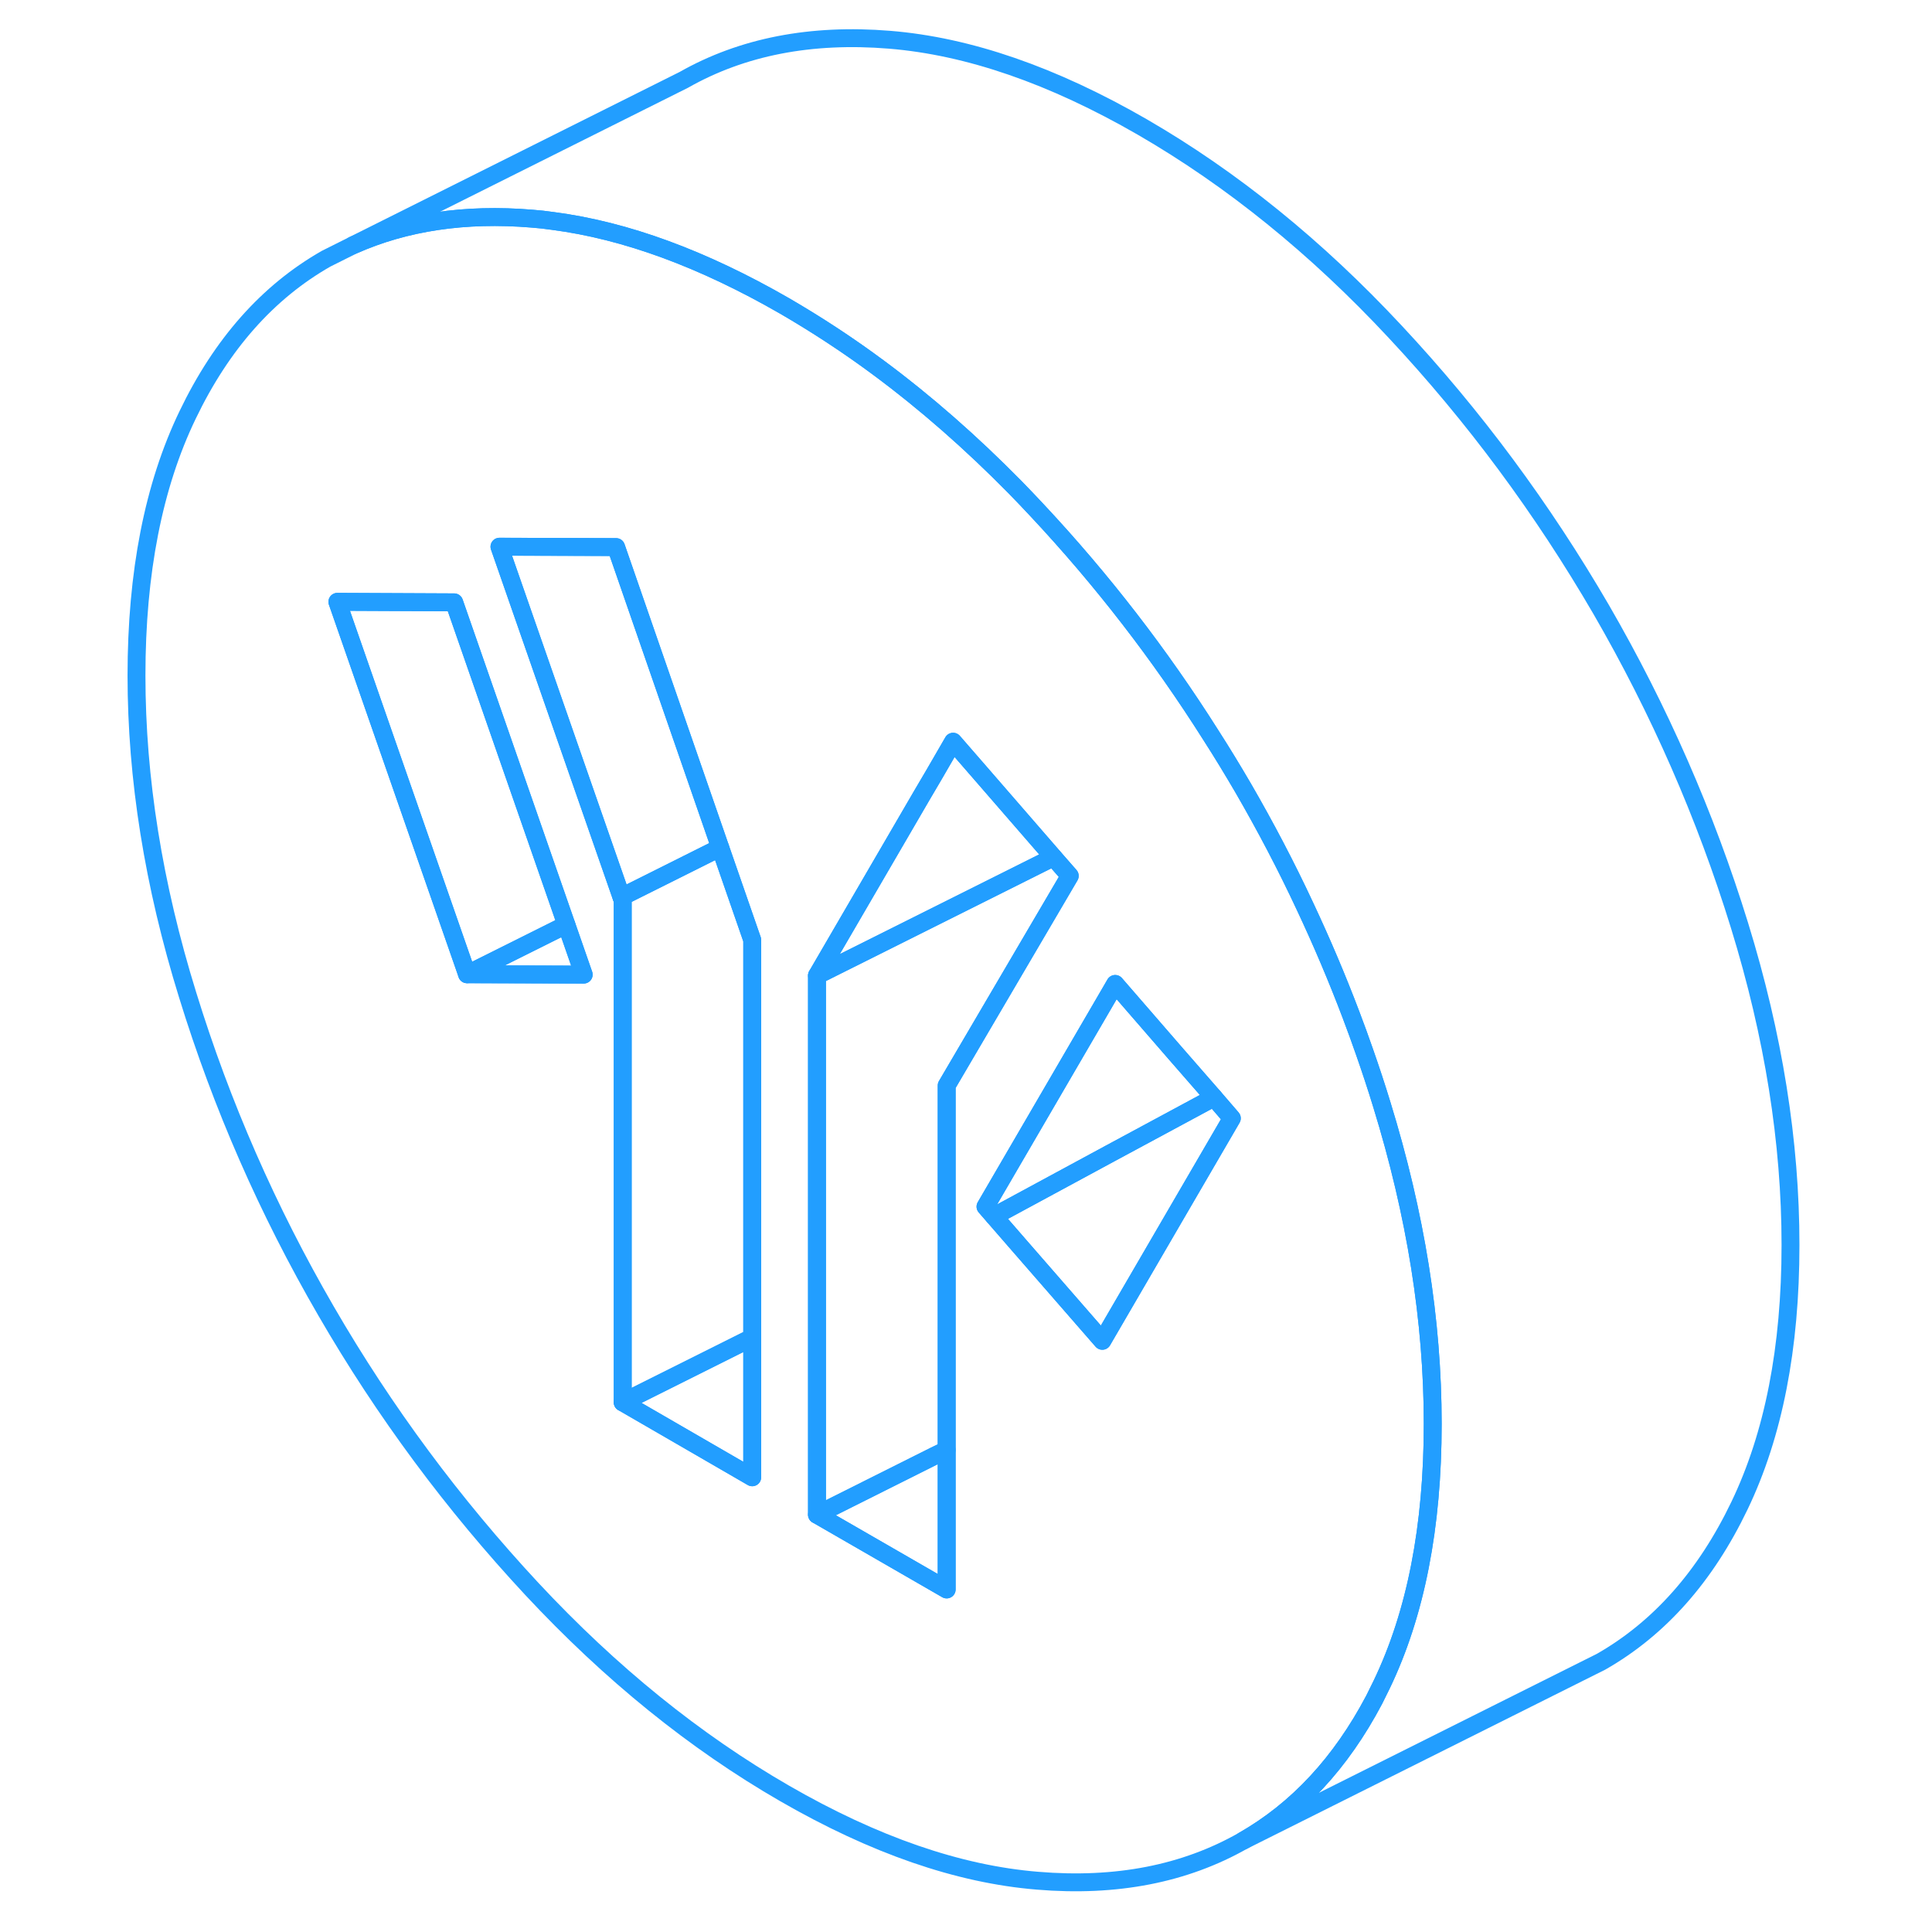 <svg width="48" height="48" viewBox="0 0 97 108" fill="none" xmlns="http://www.w3.org/2000/svg" stroke-width="1px" stroke-linecap="round" stroke-linejoin="round"><path d="M71.74 61.732C71.44 60.752 71.12 59.782 70.78 58.812C70.54 58.112 70.28 57.412 70.02 56.722C69.24 54.662 68.38 52.642 67.44 50.642C66.4 48.412 65.25 46.222 64 44.062C63.41 43.052 62.81 42.062 62.18 41.082C59.34 36.592 56.11 32.412 52.49 28.542C52.08 28.102 51.66 27.662 51.25 27.242C48.79 24.742 46.25 22.512 43.62 20.562C41.91 19.292 40.15 18.142 38.36 17.102C33.79 14.472 29.48 12.882 25.41 12.352C25.01 12.292 24.62 12.252 24.23 12.222C20.49 11.912 17.15 12.412 14.23 13.712L12.73 14.462C9.47 16.322 6.89 19.232 4.99 23.192C3.08 27.152 2.13 32.012 2.13 37.762C2.13 43.512 3.08 49.462 4.99 55.622C6.89 61.782 9.47 67.672 12.73 73.292C15.99 78.922 19.83 84.092 24.23 88.822C28.64 93.552 33.35 97.362 38.36 100.252C43.37 103.142 48.08 104.772 52.49 105.132C56.9 105.502 60.73 104.752 64 102.892C67.02 101.172 69.46 98.542 71.32 95.012C71.46 94.732 71.6 94.452 71.74 94.162C73.64 90.202 74.59 85.352 74.59 79.592C74.59 73.832 73.64 67.892 71.74 61.732ZM20.61 54.462L13.36 33.642L19.89 33.672L26.16 51.692L27.13 54.482L20.61 54.462ZM36.55 82.582L29.31 78.392V50.332L29.24 50.142L22.42 30.562L28.94 30.582L34.76 47.382L36.55 52.542V82.582ZM47.42 60.682V88.852L40.17 84.672V54.532L46.02 44.482L46.72 43.292L47.78 41.462L49.31 43.222L53.39 47.922L54.3 48.962L49.31 57.462L47.42 60.682ZM60.17 67.992L56.12 74.952L51.52 69.672L50.06 67.992L49.59 67.452L56.55 55.502L56.84 55.002L60.17 58.842L62.36 61.352L63.36 62.512L60.17 67.992Z" stroke="#229EFF" stroke-linejoin="round"/><path d="M27.129 54.481L20.609 54.461L26.159 51.691L27.129 54.481Z" stroke="#229EFF" stroke-linejoin="round"/><path d="M26.159 51.692L20.609 54.462L13.359 33.642L19.889 33.672L26.159 51.692Z" stroke="#229EFF" stroke-linejoin="round"/><path d="M36.55 74.772V82.581L29.31 78.391L36.55 74.772Z" stroke="#229EFF" stroke-linejoin="round"/><path d="M36.55 52.542V74.772L29.31 78.392V50.332L29.24 50.142L34.76 47.382L36.55 52.542Z" stroke="#229EFF" stroke-linejoin="round"/><path d="M34.76 47.382L29.24 50.142L22.42 30.561L28.94 30.581L34.76 47.382Z" stroke="#229EFF" stroke-linejoin="round"/><path d="M53.39 47.922L40.17 54.532L46.02 44.482L46.72 43.292L47.78 41.462L49.31 43.222L53.39 47.922Z" stroke="#229EFF" stroke-linejoin="round"/><path d="M54.3 48.962L49.31 57.462L47.42 60.682V81.052L46.74 81.382L40.17 84.672V54.532L53.39 47.922L54.3 48.962Z" stroke="#229EFF" stroke-linejoin="round"/><path d="M62.36 61.352L60.17 62.532L56.55 64.482L50.06 67.992L49.59 67.452L56.55 55.502L56.84 55.002L60.17 58.842L62.36 61.352Z" stroke="#229EFF" stroke-linejoin="round"/><path d="M63.36 62.512L60.17 67.992L56.12 74.952L51.52 69.672L50.06 67.992L56.55 64.482L60.17 62.532L62.36 61.352L63.36 62.512Z" stroke="#229EFF" stroke-linejoin="round"/><path d="M47.42 81.052V88.852L40.17 84.672L46.74 81.382L47.42 81.052Z" stroke="#229EFF" stroke-linejoin="round"/><path d="M94.59 69.592C94.59 75.352 93.641 80.202 91.74 84.162C89.841 88.122 87.26 91.032 84.001 92.892L64.001 102.892C67.02 101.172 69.46 98.542 71.32 95.012C71.46 94.732 71.6 94.452 71.74 94.162C73.641 90.202 74.59 85.352 74.59 79.592C74.59 73.832 73.641 67.892 71.74 61.732C71.441 60.752 71.121 59.782 70.781 58.812C70.54 58.112 70.281 57.412 70.02 56.722C69.24 54.662 68.38 52.642 67.44 50.642C66.4 48.412 65.251 46.222 64.001 44.062C63.41 43.052 62.81 42.062 62.18 41.082C59.34 36.592 56.111 32.412 52.49 28.542C52.081 28.102 51.66 27.662 51.251 27.242C48.791 24.742 46.25 22.512 43.62 20.562C41.91 19.292 40.15 18.142 38.36 17.102C33.79 14.472 29.48 12.882 25.41 12.352C25.01 12.292 24.62 12.252 24.23 12.222C20.491 11.912 17.151 12.412 14.23 13.712L32.73 4.462C35.99 2.612 39.831 1.862 44.23 2.222C48.641 2.582 53.35 4.212 58.36 7.102C63.37 10.002 68.081 13.812 72.49 18.542C76.9 23.262 80.731 28.442 84.001 34.062C87.26 39.692 89.841 45.582 91.74 51.732C93.641 57.892 94.59 63.842 94.59 69.592Z" stroke="#229EFF" stroke-linejoin="round"/></svg>